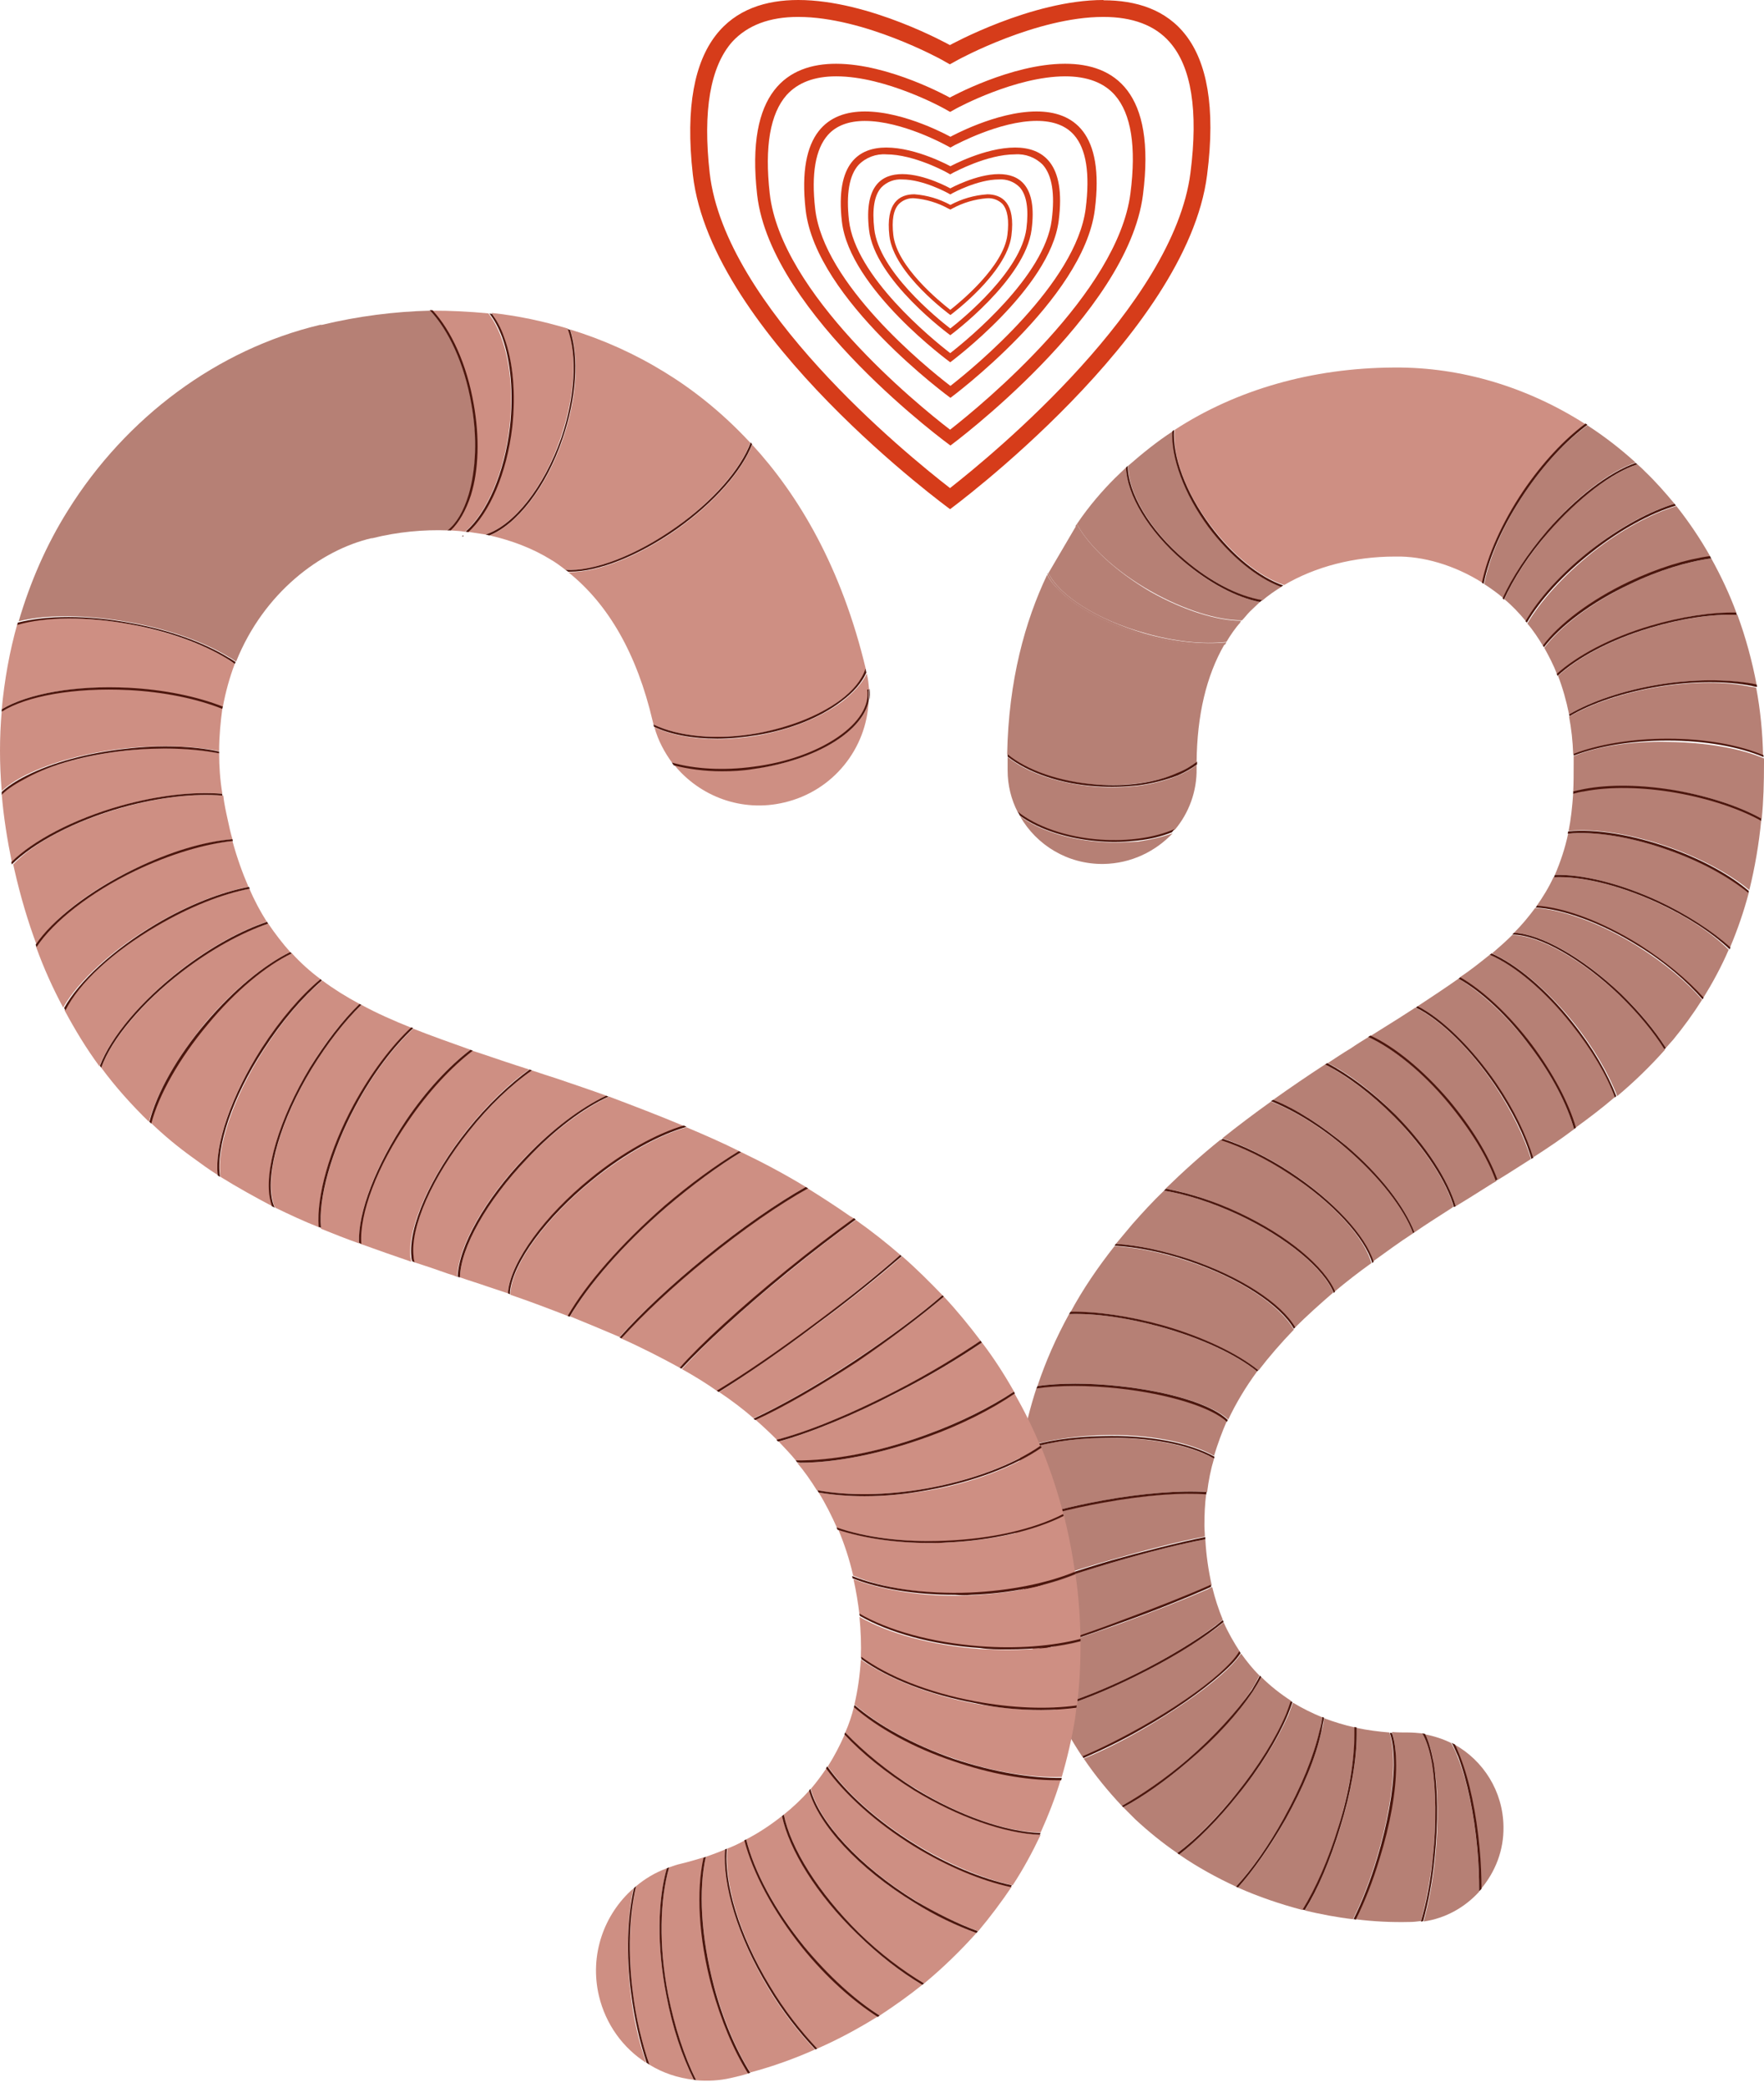 <svg width="208" height="246" viewBox="0 0 208 246" fill="none" xmlns="http://www.w3.org/2000/svg">
<path d="M140.123 148.685C137.094 147.657 134.065 147.062 131.415 146.9C129.414 149.442 127.683 151.984 126.223 154.688C129.306 154.58 133.092 155.121 136.986 156.257C141.853 157.609 145.964 159.61 148.398 161.557C149.642 159.935 151.048 158.312 152.562 156.744C150.994 153.931 146.234 150.686 140.123 148.685Z" fill="#B68075"/>
<path d="M145.964 211.587C143.638 214.507 141.204 216.941 139.041 218.618C141.15 220.078 143.422 221.322 145.748 222.404C147.587 220.348 149.588 217.59 151.373 214.345C153.428 210.721 154.888 207.043 155.591 204.069C155.753 203.474 155.808 202.933 155.916 202.446C154.726 201.959 153.536 201.364 152.454 200.715C152.292 201.148 152.13 201.635 151.913 202.176C150.669 204.988 148.614 208.341 145.964 211.587Z" fill="#B68075"/>
<path d="M151.589 214.453C149.804 217.698 147.803 220.457 145.964 222.512C148.398 223.594 150.94 224.459 153.59 225.162C155.104 222.728 156.619 219.321 157.809 215.427C158.999 211.424 159.702 207.584 159.756 204.501C159.756 204.177 159.756 203.906 159.756 203.636C158.512 203.366 157.322 202.987 156.132 202.554C156.078 203.041 155.97 203.582 155.807 204.177C155.158 207.097 153.644 210.775 151.589 214.453Z" fill="#B68075"/>
<path d="M126.06 154.905C124.546 157.663 123.302 160.476 122.328 163.396C124.979 163.018 128.332 163.018 131.902 163.396C138.013 164.045 142.989 165.614 144.828 167.344C145.747 165.397 146.883 163.504 148.235 161.665C145.856 159.772 141.745 157.771 136.877 156.419C132.983 155.337 129.143 154.797 126.06 154.905Z" fill="#B68075"/>
<path d="M192.099 68.638C195.452 67.016 198.805 65.988 201.672 65.609C200.482 63.5 199.13 61.499 197.67 59.66C194.749 60.525 191.125 62.472 187.772 65.123C184.31 67.881 181.606 70.91 180.092 73.506C180.795 74.317 181.39 75.237 181.985 76.21C183.878 73.614 187.502 70.802 192.099 68.638Z" fill="#B68075"/>
<path d="M158.025 215.481C156.835 219.375 155.321 222.782 153.86 225.216C155.699 225.649 157.646 226.027 159.539 226.244C160.567 224.189 161.541 221.701 162.352 218.996C163.542 214.994 164.245 211.154 164.299 208.071C164.299 206.448 164.137 205.096 163.812 204.231C162.514 204.123 161.216 203.96 159.972 203.69C159.972 203.96 159.972 204.231 159.972 204.501C159.972 207.584 159.269 211.478 158.025 215.481Z" fill="#B68075"/>
<path d="M156.24 125.482C154.239 126.78 152.184 128.186 150.128 129.647C152.779 130.728 155.862 132.621 158.782 135.109C162.784 138.517 165.651 142.303 166.787 145.278C168.193 144.304 169.653 143.385 171.168 142.411C171.222 142.357 171.33 142.303 171.384 142.249C170.519 139.22 167.977 135.326 164.353 131.594C161.757 128.998 158.836 126.834 156.24 125.482Z" fill="#B68075"/>
<path d="M187.556 64.852C190.963 62.148 194.479 60.255 197.453 59.389C196.372 58.091 195.236 56.793 193.992 55.603C193.667 55.279 193.397 55.008 193.073 54.738C190.044 55.766 186.041 58.74 182.634 62.689C180.308 65.393 178.469 68.205 177.388 70.639C178.307 71.397 179.118 72.262 179.93 73.235C181.39 70.585 184.094 67.556 187.556 64.852Z" fill="#B68075"/>
<path d="M131.848 163.613C128.278 163.234 124.871 163.234 122.22 163.613C121.463 165.938 120.868 168.318 120.436 170.698C123.14 169.832 126.439 169.292 129.955 169.183C135.417 169.021 140.285 169.995 143.152 171.617C143.584 170.211 144.071 168.859 144.666 167.507C142.989 165.884 137.851 164.262 131.848 163.613Z" fill="#B68075"/>
<path d="M164.569 208.071C164.515 211.154 163.812 215.048 162.622 219.05C161.811 221.755 160.837 224.189 159.81 226.244C161.919 226.514 164.083 226.622 166.246 226.568C166.679 226.568 167.111 226.514 167.544 226.46C168.139 224.243 168.626 221.701 168.95 218.942C169.383 214.778 169.329 210.883 168.842 207.855C168.572 206.34 168.193 205.15 167.706 204.339C167.165 204.285 166.571 204.231 166.03 204.231C165.381 204.231 164.786 204.231 164.137 204.177C164.461 205.15 164.623 206.448 164.569 208.071Z" fill="#B68075"/>
<path d="M151.913 138.3C149.209 136.516 146.397 135.163 143.909 134.352C141.691 136.137 139.528 138.084 137.418 140.139C140.069 140.572 143.043 141.546 146.018 142.952C151.805 145.656 156.132 149.334 157.376 152.255C158.728 151.119 160.189 149.983 161.703 148.901C160.892 145.872 157.16 141.762 151.913 138.3Z" fill="#B68075"/>
<path d="M149.858 129.863C147.965 131.215 146.018 132.676 144.125 134.19C146.613 135.001 149.371 136.353 152.022 138.084C157.268 141.492 160.946 145.656 161.919 148.685C163.434 147.603 164.948 146.467 166.625 145.386C165.543 142.465 162.622 138.679 158.62 135.272C155.699 132.838 152.562 130.891 149.858 129.863Z" fill="#B68075"/>
<path d="M132.064 191.413C128.278 192.765 124.654 193.955 121.896 194.82C122.383 196.389 122.923 197.957 123.572 199.471C123.843 200.066 124.059 200.661 124.33 201.202C126.926 200.445 130.171 199.201 133.849 197.362C137.581 195.523 140.934 193.468 143.314 191.629C143.638 191.413 143.909 191.142 144.179 190.926C143.692 189.736 143.26 188.438 142.935 187.086C142.773 187.14 142.556 187.248 142.394 187.356C139.636 188.546 135.958 190.006 132.064 191.413Z" fill="#B68075"/>
<path d="M133.957 197.578C130.712 199.201 127.25 200.607 124.438 201.418C125.357 203.42 126.439 205.313 127.629 207.097C129.684 206.232 132.118 205.042 134.66 203.582C138.284 201.527 141.529 199.255 143.8 197.308C144.936 196.334 145.748 195.469 146.234 194.766C145.531 193.684 144.828 192.494 144.287 191.25C144.017 191.467 143.746 191.683 143.476 191.899C141.042 193.684 137.689 195.739 133.957 197.578Z" fill="#B68075"/>
<path d="M169.221 219.05C168.95 221.809 168.464 224.297 167.869 226.514C170.465 226.136 172.736 224.838 174.413 222.999C174.413 221.43 174.359 219.754 174.197 217.969C173.818 213.804 173.007 209.964 171.871 207.097C171.655 206.503 171.384 205.962 171.114 205.475C170.14 204.988 169.113 204.664 168.031 204.447C168.464 205.259 168.842 206.448 169.059 207.909C169.599 210.883 169.653 214.886 169.221 219.05Z" fill="#B68075"/>
<path d="M140.177 207.584C137.473 209.91 134.822 211.749 132.443 213.047C132.929 213.534 133.362 213.966 133.849 214.453C135.417 215.913 137.094 217.266 138.825 218.455C140.988 216.779 143.422 214.345 145.802 211.424C148.398 208.179 150.507 204.826 151.697 202.013C151.913 201.473 152.076 200.986 152.238 200.499C150.994 199.688 149.804 198.768 148.722 197.687C148.452 198.227 148.127 198.768 147.749 199.363C146.018 201.959 143.314 204.88 140.177 207.584Z" fill="#B68075"/>
<path d="M143.963 197.47C141.691 199.471 138.446 201.689 134.822 203.798C132.497 205.15 130.009 206.394 127.791 207.314C129.143 209.315 130.658 211.154 132.28 212.885C134.66 211.641 137.31 209.748 140.015 207.422C143.152 204.718 145.856 201.797 147.533 199.255C147.911 198.66 148.236 198.065 148.506 197.524C147.749 196.767 147.046 195.902 146.343 194.928C145.748 195.794 144.828 196.713 143.963 197.47Z" fill="#B68075"/>
<path d="M174.413 217.915C174.575 219.591 174.629 221.16 174.629 222.674C176.306 220.673 177.334 218.131 177.28 215.318C177.226 211.154 174.9 207.53 171.492 205.637C171.709 206.07 171.871 206.503 172.087 206.989C173.223 209.856 174.034 213.75 174.413 217.915Z" fill="#B68075"/>
<path d="M130.171 177.08C126.169 177.783 122.491 178.757 119.732 179.838C119.732 179.946 119.732 180.055 119.732 180.109C119.732 182.651 119.949 185.085 120.273 187.464C120.327 187.41 120.436 187.41 120.49 187.356C123.248 186.274 126.98 185.031 130.982 183.895C134.39 182.921 138.825 181.731 142.07 181.136C142.07 180.704 142.016 180.271 142.016 179.838C142.016 178.54 142.07 177.296 142.232 176.052C139.474 175.944 135.255 176.16 130.171 177.08Z" fill="#B68075"/>
<path d="M204.755 72.262C203.944 70.044 202.916 67.881 201.78 65.826C198.968 66.204 195.56 67.232 192.207 68.854C187.61 71.072 183.932 73.884 182.093 76.372C182.634 77.346 183.175 78.374 183.607 79.509C185.933 77.346 189.881 75.237 194.641 73.83C198.211 72.695 201.78 72.154 204.755 72.262Z" fill="#B68075"/>
<path d="M120.327 187.789C120.652 190.115 121.193 192.386 121.842 194.604C124.438 193.846 127.953 192.711 132.01 191.196C136.553 189.52 140.339 188.005 142.881 186.869C142.503 185.193 142.232 183.408 142.124 181.461C139.474 181.948 135.688 182.867 131.09 184.219C126.493 185.517 122.815 186.815 120.327 187.789Z" fill="#B68075"/>
<path d="M120.436 171.022C119.949 173.835 119.732 176.701 119.732 179.622C122.491 178.54 126.169 177.567 130.171 176.864C134.606 176.052 139.203 175.674 142.34 175.89C142.502 174.538 142.773 173.186 143.152 171.942C140.339 170.373 135.525 169.4 130.009 169.508C126.439 169.562 123.14 170.103 120.436 171.022Z" fill="#B68075"/>
<path d="M145.964 143.168C142.935 141.762 139.906 140.788 137.256 140.356C135.958 141.6 134.714 142.952 133.524 144.304C132.875 145.061 132.226 145.872 131.577 146.63C134.227 146.792 137.202 147.441 140.177 148.414C146.288 150.47 151.048 153.661 152.671 156.527C154.077 155.121 155.591 153.769 157.214 152.363C156.078 149.55 151.751 145.872 145.964 143.168Z" fill="#B68075"/>
<path d="M185.555 89.137C185.555 89.461 185.555 89.786 185.555 90.11C185.555 91.246 185.555 92.328 185.5 93.355C185.879 93.247 186.258 93.139 186.69 93.085C189.719 92.49 193.667 92.544 197.724 93.247C201.672 93.896 205.188 95.14 207.73 96.546C207.946 94.437 208 92.219 208 89.948C208 89.786 208 89.569 208 89.407C205.242 88.217 201.185 87.514 196.696 87.46C192.261 87.352 188.313 88.001 185.555 89.137Z" fill="#B68075"/>
<path d="M161.378 122.237C160.675 122.67 159.972 123.102 159.269 123.589C158.35 124.13 157.484 124.725 156.565 125.32C159.107 126.618 161.973 128.781 164.623 131.486C168.247 135.163 170.735 139.112 171.655 142.195C172.736 141.546 173.764 140.897 174.792 140.248C175.332 139.923 175.873 139.544 176.468 139.22C175.495 136.462 173.548 133.162 170.843 130.025C167.706 126.348 164.245 123.535 161.378 122.237Z" fill="#B68075"/>
<path d="M134.119 92.652C132.605 92.814 130.982 92.868 129.359 92.76C124.924 92.436 121.084 91.084 118.813 89.245C118.813 89.731 118.813 90.272 118.813 90.813C118.813 92.598 119.245 94.275 120.003 95.735C122.166 97.466 125.736 98.764 129.792 99.034C133.037 99.251 136.12 98.818 138.554 97.79C140.177 95.843 141.15 93.301 141.096 90.543C141.096 90.435 141.096 90.272 141.096 90.164C140.501 90.651 139.744 91.084 138.824 91.462C137.472 92.003 135.85 92.436 134.119 92.652Z" fill="#B68075"/>
<path d="M193.072 111.528C188.746 108.824 184.202 107.201 181.011 107.039C180.254 108.067 179.443 109.04 178.523 109.96C181.769 110.122 186.69 112.88 191.179 117.207C193.343 119.262 195.128 121.48 196.426 123.535C196.696 123.211 197.021 122.886 197.291 122.562C198.535 121.047 199.671 119.479 200.699 117.856C198.914 115.747 196.264 113.529 193.072 111.528Z" fill="#B68075"/>
<path d="M195.615 80.97C191.342 81.673 187.61 82.971 185.014 84.485C185.284 85.891 185.447 87.352 185.501 88.92C188.313 87.838 192.261 87.135 196.588 87.135C201.023 87.135 205.026 87.893 207.892 89.082C207.838 86.378 207.568 83.674 207.081 81.078C206.919 81.024 206.702 80.97 206.486 80.97C203.511 80.321 199.671 80.321 195.615 80.97Z" fill="#B68075"/>
<path d="M195.344 106.39C190.909 104.335 186.366 103.253 183.175 103.415C182.634 104.605 181.931 105.741 181.174 106.823C184.419 106.985 188.8 108.661 193.181 111.366C196.318 113.313 198.968 115.584 200.807 117.694C201.942 115.855 202.97 113.962 203.835 111.961C201.834 109.96 198.86 108.012 195.344 106.39Z" fill="#B68075"/>
<path d="M129.792 99.251C125.898 98.98 122.491 97.844 120.273 96.222C122.22 99.629 125.898 101.901 130.117 101.847C133.362 101.793 136.228 100.386 138.284 98.223C137.094 98.656 135.688 98.98 134.281 99.197C132.767 99.305 131.307 99.359 129.792 99.251Z" fill="#B68075"/>
<path d="M196.967 100.278C192.477 98.656 188.042 97.953 184.905 98.277C184.527 100.062 183.986 101.63 183.337 103.145C186.528 103.037 190.963 104.118 195.452 106.174C198.914 107.796 201.888 109.743 203.998 111.69C204.863 109.635 205.62 107.472 206.215 105.2C203.944 103.415 200.698 101.63 196.967 100.278Z" fill="#B68075"/>
<path d="M139.69 65.988C142.665 68.53 146.018 70.261 148.831 70.802C149.534 70.207 150.291 69.666 151.102 69.179C148.236 68.151 145.099 65.609 142.557 62.148C139.582 58.2 138.067 53.927 138.284 50.844C136.445 52.034 134.714 53.44 133.037 54.9C132.983 57.983 135.471 62.364 139.69 65.988Z" fill="#B68075"/>
<path d="M186.907 49.978C180.146 45.652 172.304 43.272 164.515 43.326H164.461H164.407H164.353H164.299C154.726 43.38 145.802 45.922 138.5 50.682C138.23 53.71 139.744 57.983 142.773 61.986C145.369 65.447 148.56 68.043 151.427 68.963C155.104 66.799 159.648 65.609 164.515 65.609H164.569H164.623C167.76 65.555 171.438 66.583 174.792 68.692C175.387 65.501 177.063 61.661 179.659 57.875C181.823 54.576 184.473 51.817 186.907 49.978Z" fill="#CE8F83"/>
<path d="M186.745 93.247C186.312 93.355 185.879 93.409 185.501 93.517C185.392 95.14 185.23 96.6 184.96 97.953C188.097 97.628 192.532 98.331 197.075 99.954C200.807 101.306 204.052 103.091 206.269 104.93C206.919 102.279 207.405 99.521 207.676 96.654C205.134 95.248 201.618 94.058 197.67 93.355C193.613 92.706 189.773 92.652 186.745 93.247Z" fill="#B68075"/>
<path d="M178.307 110.23C177.55 110.987 176.739 111.69 175.927 112.393C178.848 113.691 182.472 116.72 185.554 120.56C187.934 123.535 189.665 126.564 190.693 129.214C192.694 127.537 194.587 125.698 196.318 123.751C195.019 121.696 193.235 119.533 191.071 117.423C186.528 113.097 181.444 110.23 178.307 110.23Z" fill="#B68075"/>
<path d="M139.528 66.15C135.363 62.581 132.875 58.308 132.767 55.117C132.334 55.549 131.902 55.928 131.469 56.361C130.009 57.821 128.44 59.606 126.98 61.769C128.332 64.311 131.523 67.34 135.742 69.72C139.582 71.883 143.53 73.127 146.451 73.127C146.775 72.803 147.046 72.424 147.37 72.1C147.749 71.721 148.182 71.342 148.56 70.964C145.748 70.423 142.448 68.692 139.528 66.15Z" fill="#B68075"/>
<path d="M166.895 118.776C165.651 119.587 164.299 120.452 162.893 121.318C162.46 121.588 162.027 121.858 161.595 122.129C164.461 123.481 167.923 126.293 170.952 129.863C173.602 133.054 175.549 136.299 176.576 139.112C177.929 138.3 179.227 137.435 180.525 136.624C179.713 133.974 178.253 130.945 176.198 127.862C173.277 123.535 169.762 120.182 166.895 118.776Z" fill="#B68075"/>
<path d="M123.626 67.556C124.925 70.207 129.36 73.073 135.039 74.642C138.446 75.615 141.853 75.994 144.612 75.669C145.098 74.858 145.639 74.047 146.288 73.344C143.314 73.29 139.474 72.046 135.688 69.882C131.523 67.502 128.332 64.528 126.926 61.931" fill="#B68075"/>
<path d="M179.821 58.037C177.279 61.823 175.603 65.718 175.008 68.855C175.765 69.341 176.522 69.882 177.225 70.477C178.361 67.989 180.146 65.177 182.472 62.526C185.825 58.578 189.773 55.603 192.856 54.522C191.071 52.899 189.178 51.439 187.177 50.141C184.689 51.926 182.039 54.738 179.821 58.037Z" fill="#B68075"/>
<path d="M171.979 115.368C170.519 116.396 168.896 117.477 167.166 118.613C170.032 120.074 173.548 123.481 176.414 127.7C178.469 130.728 179.93 133.811 180.741 136.462C182.418 135.38 184.04 134.298 185.609 133.108C184.797 130.242 183.013 126.726 180.417 123.319C177.766 119.803 174.629 116.937 171.979 115.368Z" fill="#B68075"/>
<path d="M123.464 67.773C120.868 73.235 118.921 80.212 118.759 88.92C120.976 90.813 124.87 92.219 129.305 92.49C132.821 92.706 136.174 92.273 138.716 91.192C139.636 90.813 140.447 90.326 141.096 89.84C141.15 84.323 142.232 79.672 144.395 75.94C141.637 76.21 138.284 75.832 134.93 74.858C129.305 73.289 124.925 70.423 123.464 67.773Z" fill="#B68075"/>
<path d="M175.657 112.556C174.575 113.421 173.439 114.34 172.141 115.206C174.846 116.774 177.929 119.641 180.579 123.156C183.175 126.564 184.96 130.079 185.771 132.946C187.339 131.81 188.908 130.62 190.422 129.322C189.449 126.672 187.664 123.643 185.284 120.669C182.201 116.828 178.578 113.8 175.657 112.556Z" fill="#B68075"/>
<path d="M194.695 73.993C189.935 75.399 185.987 77.562 183.716 79.672C184.256 81.078 184.689 82.592 185.014 84.215C187.61 82.7 191.342 81.402 195.614 80.699C199.671 80.05 203.565 80.05 206.648 80.645C206.81 80.699 206.972 80.699 207.135 80.753C206.594 77.887 205.837 75.128 204.863 72.478C201.888 72.37 198.319 72.911 194.695 73.993Z" fill="#B68075"/>
<path d="M152.076 138.138C149.426 136.407 146.667 135.055 144.179 134.244C144.125 134.298 144.017 134.352 143.963 134.406C146.451 135.218 149.263 136.57 151.968 138.355C157.214 141.762 160.946 145.927 161.811 148.901C161.865 148.847 161.919 148.793 161.973 148.739C161 145.656 157.268 141.546 152.076 138.138Z" fill="#4C160D"/>
<path d="M146.072 142.952C143.097 141.546 140.123 140.626 137.472 140.139C137.418 140.193 137.31 140.302 137.256 140.356C139.906 140.788 142.935 141.762 145.964 143.168C151.751 145.872 156.132 149.55 157.268 152.417C157.322 152.363 157.376 152.309 157.43 152.255C156.186 149.334 151.859 145.656 146.072 142.952Z" fill="#4C160D"/>
<path d="M131.902 163.396C128.386 163.018 124.979 163.018 122.328 163.396C122.274 163.504 122.274 163.558 122.22 163.667C124.87 163.288 128.278 163.288 131.847 163.667C137.851 164.316 142.935 165.938 144.666 167.615C144.72 167.561 144.72 167.453 144.774 167.399C142.989 165.614 138.013 164.045 131.902 163.396Z" fill="#4C160D"/>
<path d="M150.129 129.647C150.02 129.701 149.966 129.755 149.858 129.809C152.562 130.891 155.699 132.784 158.62 135.272C162.622 138.679 165.543 142.465 166.625 145.386C166.679 145.332 166.733 145.277 166.787 145.277C165.651 142.303 162.785 138.517 158.782 135.109C155.862 132.676 152.833 130.728 150.129 129.647Z" fill="#4C160D"/>
<path d="M156.511 125.32C156.402 125.374 156.348 125.428 156.24 125.482C158.836 126.78 161.703 128.944 164.407 131.648C168.031 135.326 170.573 139.274 171.438 142.303C171.492 142.249 171.546 142.249 171.655 142.195C170.735 139.112 168.247 135.163 164.624 131.486C161.919 128.781 159.053 126.672 156.511 125.32Z" fill="#4C160D"/>
<path d="M161.595 122.075C161.486 122.129 161.432 122.183 161.324 122.237C164.191 123.535 167.706 126.347 170.735 129.971C173.385 133.162 175.386 136.407 176.36 139.166C176.414 139.112 176.468 139.112 176.576 139.058C175.549 136.245 173.602 133 170.951 129.809C167.923 126.239 164.515 123.427 161.595 122.075Z" fill="#4C160D"/>
<path d="M167.166 118.613C167.111 118.667 167.003 118.721 166.949 118.776C169.816 120.182 173.331 123.589 176.252 127.862C178.307 130.891 179.822 133.974 180.579 136.624C180.633 136.57 180.687 136.516 180.795 136.516C179.984 133.865 178.524 130.783 176.468 127.754C173.548 123.481 170.032 120.074 167.166 118.613Z" fill="#4C160D"/>
<path d="M172.196 115.206C172.142 115.26 172.033 115.314 171.979 115.368C174.684 116.883 177.766 119.749 180.417 123.319C183.013 126.726 184.798 130.242 185.609 133.108C185.663 133.054 185.717 133 185.825 132.946C185.014 130.079 183.175 126.564 180.633 123.156C177.983 119.641 174.9 116.774 172.196 115.206Z" fill="#4C160D"/>
<path d="M175.873 112.393C175.819 112.448 175.711 112.502 175.657 112.556C178.578 113.8 182.201 116.828 185.284 120.723C187.664 123.697 189.449 126.726 190.422 129.376C190.476 129.322 190.531 129.268 190.585 129.214C189.557 126.564 187.826 123.535 185.446 120.56C182.418 116.72 178.848 113.691 175.873 112.393Z" fill="#4C160D"/>
<path d="M178.523 109.96C178.469 110.014 178.361 110.122 178.307 110.176C181.444 110.176 186.528 113.042 191.017 117.369C193.181 119.479 194.966 121.642 196.264 123.697C196.318 123.643 196.372 123.589 196.426 123.535C195.128 121.48 193.343 119.316 191.18 117.207C186.69 112.934 181.769 110.122 178.523 109.96Z" fill="#4C160D"/>
<path d="M193.235 111.312C188.854 108.607 184.473 106.985 181.228 106.768C181.174 106.877 181.12 106.931 181.065 106.985C184.256 107.147 188.8 108.77 193.127 111.474C196.318 113.421 198.914 115.693 200.753 117.802C200.807 117.748 200.861 117.694 200.861 117.586C199.022 115.53 196.372 113.313 193.235 111.312Z" fill="#4C160D"/>
<path d="M195.452 106.174C190.963 104.118 186.528 103.037 183.337 103.145C183.283 103.253 183.283 103.307 183.229 103.415C186.42 103.253 190.909 104.335 195.398 106.39C198.914 108.012 201.889 109.96 203.944 111.907C203.998 111.853 203.998 111.744 204.052 111.69C201.889 109.743 198.914 107.796 195.452 106.174Z" fill="#4C160D"/>
<path d="M197.021 100.008C192.478 98.385 188.097 97.682 184.906 98.007C184.906 98.115 184.852 98.169 184.852 98.277C187.989 97.953 192.424 98.656 196.913 100.278C200.699 101.63 203.89 103.415 206.161 105.254C206.161 105.2 206.215 105.092 206.215 105.038C203.998 103.145 200.753 101.36 197.021 100.008Z" fill="#4C160D"/>
<path d="M186.69 93.031C186.258 93.139 185.879 93.193 185.5 93.301C185.5 93.409 185.5 93.463 185.5 93.572C185.879 93.463 186.312 93.355 186.744 93.301C189.773 92.706 193.667 92.76 197.67 93.463C201.618 94.166 205.134 95.356 207.676 96.763C207.676 96.654 207.676 96.6 207.676 96.492C205.134 95.086 201.618 93.896 197.67 93.193C193.613 92.49 189.719 92.436 186.69 93.031Z" fill="#4C160D"/>
<path d="M185.555 88.866C185.555 88.92 185.555 89.028 185.555 89.082C188.313 88.001 192.261 87.298 196.642 87.298C201.131 87.298 205.134 88.055 207.946 89.245C207.946 89.191 207.946 89.082 207.946 89.028C205.134 87.838 201.131 87.081 196.642 87.081C192.315 87.081 188.367 87.784 185.555 88.866Z" fill="#4C160D"/>
<path d="M195.615 80.699C191.342 81.402 187.61 82.7 185.014 84.215C185.014 84.269 185.068 84.377 185.068 84.431C187.61 82.917 191.396 81.619 195.669 80.916C199.671 80.266 203.565 80.266 206.594 80.862C206.81 80.916 206.973 80.97 207.189 80.97C207.189 80.862 207.135 80.807 207.135 80.699C206.973 80.645 206.81 80.645 206.648 80.591C203.565 80.05 199.617 80.05 195.615 80.699Z" fill="#4C160D"/>
<path d="M194.587 73.776C189.827 75.182 185.879 77.346 183.553 79.455C183.608 79.509 183.608 79.618 183.662 79.672C185.933 77.562 189.881 75.399 194.641 73.993C198.265 72.911 201.834 72.37 204.809 72.478C204.755 72.37 204.755 72.316 204.701 72.208C201.78 72.154 198.211 72.695 194.587 73.776Z" fill="#4C160D"/>
<path d="M192.207 68.854C195.561 67.232 198.968 66.204 201.78 65.826C201.726 65.717 201.672 65.663 201.618 65.555C198.806 65.934 195.452 66.961 192.045 68.584C187.502 70.747 183.824 73.56 181.931 76.102C181.985 76.156 182.039 76.264 182.039 76.318C183.932 73.83 187.61 71.018 192.207 68.854Z" fill="#4C160D"/>
<path d="M187.718 65.068C191.071 62.418 194.695 60.471 197.616 59.606C197.562 59.552 197.508 59.444 197.454 59.389C194.533 60.255 190.963 62.202 187.556 64.852C184.094 67.556 181.39 70.585 179.876 73.235C179.93 73.289 179.984 73.344 180.038 73.398C181.552 70.802 184.257 67.773 187.718 65.068Z" fill="#4C160D"/>
<path d="M182.634 62.689C186.096 58.74 190.044 55.712 193.073 54.738C193.018 54.684 192.91 54.63 192.856 54.576C189.773 55.657 185.825 58.632 182.418 62.581C180.092 65.285 178.307 68.043 177.171 70.531C177.225 70.585 177.28 70.639 177.334 70.693C178.469 68.205 180.254 65.393 182.634 62.689Z" fill="#4C160D"/>
<path d="M139.69 65.988C135.471 62.418 132.983 58.037 132.983 54.9C132.929 54.954 132.821 55.063 132.767 55.117C132.875 58.308 135.363 62.581 139.528 66.15C142.502 68.692 145.747 70.423 148.56 70.964C148.668 70.91 148.722 70.802 148.83 70.747C145.964 70.261 142.665 68.53 139.69 65.988Z" fill="#4C160D"/>
<path d="M142.719 61.986C139.744 57.983 138.23 53.71 138.446 50.682C138.392 50.736 138.284 50.79 138.23 50.844C138.068 53.927 139.582 58.2 142.503 62.148C145.099 65.609 148.236 68.151 151.048 69.179C151.156 69.125 151.21 69.071 151.319 69.017C148.506 68.043 145.315 65.501 142.719 61.986Z" fill="#4C160D"/>
<path d="M126.817 61.986C126.871 61.931 126.926 61.823 126.98 61.769Z" fill="#4C160D"/>
<path d="M126.98 61.769C126.926 61.823 126.871 61.931 126.817 61.986C128.224 64.582 131.415 67.556 135.579 69.936C139.365 72.1 143.259 73.29 146.18 73.398C146.234 73.344 146.288 73.235 146.396 73.181C143.476 73.181 139.528 71.937 135.687 69.774C131.523 67.34 128.332 64.311 126.98 61.769Z" fill="#B68075"/>
<path d="M123.464 67.773C123.518 67.665 123.573 67.61 123.573 67.502Z" fill="#4C160D"/>
<path d="M123.626 67.556C123.572 67.665 123.518 67.719 123.518 67.827C124.925 70.477 129.36 73.344 134.984 74.912C138.392 75.886 141.691 76.264 144.449 75.994C144.504 75.886 144.558 75.832 144.612 75.723C141.853 75.994 138.5 75.669 135.039 74.696C129.305 73.019 124.87 70.153 123.626 67.556Z" fill="#B68075"/>
<path d="M129.359 92.49C124.87 92.165 121.03 90.759 118.813 88.92C118.813 89.028 118.813 89.137 118.813 89.191C121.138 91.03 124.979 92.436 129.359 92.706C130.982 92.814 132.605 92.76 134.119 92.598C135.85 92.382 137.472 91.949 138.879 91.408C139.744 91.03 140.501 90.597 141.15 90.11C141.15 90.002 141.15 89.894 141.15 89.786C140.501 90.272 139.744 90.759 138.77 91.138C136.228 92.273 132.875 92.76 129.359 92.49Z" fill="#4C160D"/>
<path d="M129.792 98.98C125.736 98.71 122.166 97.412 120.003 95.681C120.111 95.843 120.165 96.005 120.273 96.168C122.491 97.79 125.952 98.926 129.792 99.197C131.307 99.305 132.821 99.251 134.173 99.088C135.634 98.926 136.986 98.602 138.176 98.115C138.284 98.007 138.392 97.844 138.5 97.736C136.12 98.764 133.038 99.197 129.792 98.98Z" fill="#4C160D"/>
<path d="M179.822 58.037C182.093 54.684 184.689 51.926 187.177 50.087C187.123 50.033 187.015 49.978 186.961 49.924C184.473 51.763 181.877 54.522 179.605 57.875C177.063 61.661 175.387 65.501 174.738 68.692C174.792 68.746 174.9 68.8 174.954 68.8C175.549 65.718 177.225 61.877 179.822 58.037Z" fill="#4C160D"/>
<path d="M140.177 148.414C137.202 147.441 134.227 146.792 131.577 146.63C131.523 146.684 131.469 146.792 131.415 146.846C134.065 147.008 137.094 147.603 140.123 148.631C146.234 150.686 150.994 153.877 152.562 156.635C152.616 156.581 152.67 156.527 152.725 156.473C151.102 153.661 146.288 150.47 140.177 148.414Z" fill="#4C160D"/>
<path d="M136.986 156.203C133.091 155.121 129.305 154.58 126.223 154.634C126.168 154.742 126.114 154.797 126.06 154.905C129.143 154.797 132.929 155.337 136.877 156.419C141.745 157.771 145.802 159.718 148.235 161.665C148.29 161.611 148.344 161.557 148.344 161.503C145.91 159.556 141.799 157.555 136.986 156.203Z" fill="#4C160D"/>
<path d="M120.49 170.752C120.49 170.86 120.436 170.914 120.436 171.022C123.14 170.103 126.439 169.562 130.009 169.508C135.471 169.346 140.339 170.319 143.152 171.942C143.152 171.888 143.206 171.779 143.206 171.725C140.339 170.103 135.471 169.129 130.009 169.292C126.493 169.346 123.194 169.832 120.49 170.752Z" fill="#4C160D"/>
<path d="M130.117 176.864C126.169 177.567 122.491 178.54 119.678 179.622C119.678 179.73 119.678 179.784 119.678 179.892C122.437 178.811 126.169 177.837 130.117 177.134C135.201 176.214 139.42 175.944 142.232 176.16C142.232 176.052 142.232 175.998 142.286 175.89C139.149 175.674 134.552 176.052 130.117 176.864Z" fill="#4C160D"/>
<path d="M121.788 194.55C121.788 194.604 121.842 194.712 121.842 194.766C124.654 193.955 128.224 192.765 132.01 191.359C135.958 189.952 139.582 188.492 142.286 187.302C142.502 187.194 142.665 187.14 142.827 187.032C142.827 186.978 142.773 186.869 142.773 186.815C140.231 187.951 136.445 189.466 131.902 191.142C127.899 192.657 124.384 193.792 121.788 194.55Z" fill="#4C160D"/>
<path d="M120.49 187.41C120.435 187.464 120.327 187.464 120.273 187.518C120.273 187.627 120.273 187.681 120.327 187.789C122.815 186.815 126.493 185.571 131.09 184.219C135.688 182.867 139.474 181.948 142.124 181.461C142.124 181.353 142.124 181.299 142.124 181.19C138.879 181.839 134.498 182.975 131.036 183.949C126.98 185.139 123.248 186.383 120.49 187.41Z" fill="#4C160D"/>
<path d="M133.849 197.362C130.171 199.201 126.872 200.445 124.33 201.202C124.384 201.256 124.384 201.364 124.438 201.418C127.25 200.607 130.712 199.201 133.957 197.578C137.689 195.739 141.096 193.684 143.476 191.845C143.747 191.629 144.017 191.413 144.287 191.196C144.233 191.142 144.233 191.034 144.179 190.98C143.909 191.196 143.638 191.413 143.314 191.683C140.934 193.468 137.581 195.523 133.849 197.362Z" fill="#4C160D"/>
<path d="M143.8 197.254C141.529 199.255 138.284 201.473 134.66 203.528C132.064 204.988 129.684 206.178 127.629 207.043C127.683 207.098 127.737 207.152 127.737 207.26C129.954 206.286 132.442 205.096 134.768 203.744C138.392 201.689 141.637 199.417 143.908 197.416C144.774 196.659 145.747 195.74 146.288 194.874C146.234 194.82 146.18 194.712 146.126 194.658C145.693 195.415 144.882 196.28 143.8 197.254Z" fill="#4C160D"/>
<path d="M140.014 207.422C137.31 209.748 134.606 211.587 132.28 212.885C132.334 212.939 132.388 212.993 132.442 213.047C134.768 211.803 137.472 209.91 140.177 207.584C143.368 204.88 146.018 201.959 147.749 199.363C148.127 198.768 148.452 198.227 148.722 197.687C148.668 197.632 148.614 197.578 148.56 197.524C148.289 198.065 147.965 198.606 147.586 199.255C145.801 201.797 143.151 204.718 140.014 207.422Z" fill="#4C160D"/>
<path d="M145.802 211.424C143.476 214.345 141.042 216.779 138.825 218.455C138.879 218.51 138.987 218.564 139.041 218.618C141.204 216.941 143.638 214.507 145.964 211.587C148.614 208.341 150.669 204.934 151.859 202.122C152.076 201.581 152.238 201.148 152.4 200.661C152.346 200.607 152.238 200.553 152.184 200.553C152.022 201.04 151.859 201.527 151.643 202.067C150.453 204.88 148.398 208.179 145.802 211.424Z" fill="#4C160D"/>
<path d="M151.372 214.345C149.587 217.59 147.586 220.403 145.747 222.404C145.801 222.458 145.91 222.458 145.964 222.512C147.803 220.457 149.75 217.698 151.589 214.453C153.644 210.775 155.158 207.152 155.807 204.123C155.915 203.528 156.024 202.987 156.132 202.5C156.078 202.446 155.97 202.446 155.915 202.392C155.861 202.879 155.753 203.474 155.591 204.015C154.888 207.043 153.427 210.667 151.372 214.345Z" fill="#4C160D"/>
<path d="M157.809 215.373C156.619 219.267 155.104 222.674 153.59 225.108C153.698 225.108 153.752 225.162 153.86 225.162C155.375 222.728 156.835 219.321 158.025 215.427C159.269 211.424 159.972 207.53 159.972 204.447C159.972 204.177 159.972 203.906 159.972 203.636C159.864 203.636 159.81 203.582 159.702 203.582C159.702 203.852 159.702 204.123 159.702 204.447C159.702 207.53 159.053 211.424 157.809 215.373Z" fill="#4C160D"/>
<path d="M164.353 208.071C164.299 211.154 163.596 214.994 162.406 218.996C161.595 221.701 160.621 224.189 159.594 226.244C159.702 226.244 159.756 226.244 159.864 226.298C160.892 224.243 161.865 221.809 162.676 219.104C163.92 215.102 164.623 211.208 164.623 208.125C164.623 206.502 164.461 205.204 164.137 204.285C164.029 204.285 163.974 204.285 163.866 204.285C164.191 205.096 164.353 206.394 164.353 208.071Z" fill="#4C160D"/>
<path d="M168.95 218.996C168.68 221.755 168.193 224.297 167.544 226.514C167.652 226.514 167.706 226.514 167.814 226.46C168.409 224.297 168.896 221.755 169.167 218.996C169.599 214.832 169.545 210.883 169.058 207.855C168.788 206.394 168.463 205.259 168.031 204.393C167.923 204.393 167.814 204.339 167.706 204.339C168.193 205.15 168.572 206.34 168.842 207.855C169.329 210.938 169.383 214.886 168.95 218.996Z" fill="#4C160D"/>
<path d="M174.197 217.915C174.359 219.645 174.413 221.322 174.413 222.945C174.521 222.836 174.575 222.782 174.684 222.674C174.684 221.16 174.629 219.591 174.467 217.915C174.089 213.75 173.277 209.856 172.142 206.989C171.925 206.502 171.763 206.016 171.547 205.637C171.438 205.583 171.276 205.529 171.168 205.421C171.438 205.908 171.655 206.448 171.925 207.043C173.007 209.91 173.818 213.804 174.197 217.915Z" fill="#4C160D"/>
<path d="M66.404 51.655C64.457 57.442 60.995 61.769 57.75 63.121C60.346 63.716 62.78 64.636 64.889 65.934C65.538 66.312 66.133 66.745 66.674 67.178C69.919 67.394 74.895 65.555 79.709 62.148C84.036 59.065 87.335 55.279 88.471 52.196C85.063 48.518 81.548 45.814 78.357 43.867C74.841 41.703 71.109 40.027 67.215 38.837C68.351 42.136 68.026 46.896 66.404 51.655Z" fill="#CE8F83"/>
<path d="M79.871 62.364C75.274 65.609 70.514 67.448 67.215 67.448C67.161 67.448 67.107 67.448 66.999 67.448C71.758 71.234 75.111 77.13 76.95 84.972C77.004 85.134 77.004 85.242 77.058 85.405C79.979 86.811 84.468 87.298 89.336 86.432C93.176 85.783 96.638 84.377 99.071 82.538C100.586 81.402 101.613 80.158 102.1 78.914C99.234 66.853 94.15 58.362 88.687 52.412C87.497 55.549 84.198 59.281 79.871 62.364Z" fill="#CE8F83"/>
<path d="M60.346 50.303C59.751 55.766 57.696 60.363 55.154 62.689C55.857 62.797 56.56 62.905 57.263 63.013C60.508 61.931 64.132 57.496 66.133 51.547C67.756 46.733 68.08 41.974 66.945 38.729C64.024 37.863 61.049 37.214 57.966 36.89C58.507 37.647 58.94 38.512 59.373 39.594C60.454 42.569 60.833 46.355 60.346 50.303Z" fill="#CE8F83"/>
<path d="M126.98 201.094C127.304 198.606 127.413 196.064 127.413 193.522C124.925 194.171 121.95 194.496 118.813 194.496C117.731 194.496 116.65 194.442 115.514 194.387C109.781 193.955 104.751 192.549 101.343 190.601C101.506 192.278 101.56 193.901 101.506 195.415C104.642 197.687 109.402 199.634 114.919 200.661C119.3 201.419 123.518 201.581 126.98 201.094Z" fill="#CE8F83"/>
<path d="M127.412 193.252C127.358 190.71 127.196 188.168 126.817 185.625C123.464 186.978 119.137 187.843 114.54 188.059C113.945 188.059 113.296 188.113 112.701 188.113C107.996 188.113 103.777 187.356 100.64 186.166C100.964 187.627 101.181 188.979 101.343 190.331C104.696 192.278 109.78 193.738 115.568 194.171C119.894 194.441 124.059 194.117 127.412 193.252Z" fill="#CE8F83"/>
<path d="M55.1 133.162C57.48 130.188 60.022 127.754 62.401 126.077C61.915 125.915 61.374 125.753 60.887 125.59C59.048 124.995 57.372 124.4 55.695 123.86C53.207 125.753 50.449 128.673 48.069 132.189C44.445 137.489 42.336 143.114 42.498 146.63C44.445 147.333 46.446 148.036 48.502 148.739C48.447 148.577 48.447 148.36 48.393 148.198C48.069 144.629 50.773 138.625 55.1 133.162Z" fill="#CE8F83"/>
<path d="M114.486 187.789C119.137 187.627 123.464 186.707 126.763 185.355C126.493 183.516 126.168 181.677 125.736 179.838C125.627 179.46 125.573 179.081 125.465 178.703C121.95 180.487 116.974 181.623 111.565 181.839C110.97 181.839 110.321 181.894 109.726 181.894C105.616 181.894 101.83 181.299 98.855 180.325C99.558 182.002 100.153 183.787 100.586 185.68V185.734C104.047 187.194 109.023 188.005 114.486 187.789Z" fill="#CE8F83"/>
<path d="M99.234 82.754C96.746 84.593 93.23 86 89.39 86.703C87.767 86.973 86.145 87.135 84.631 87.135C81.71 87.135 79.114 86.649 77.167 85.729C77.599 87.298 78.357 88.704 79.276 89.948C81.926 90.705 85.28 90.921 88.903 90.435C92.743 89.948 96.259 88.704 98.801 86.973C101.289 85.242 102.533 83.241 102.317 81.348H102.479C102.425 80.699 102.371 80.05 102.208 79.401C101.668 80.537 100.64 81.673 99.234 82.754Z" fill="#CE8F83"/>
<path d="M71.488 129.16C69.541 128.457 67.594 127.808 65.701 127.159C64.673 126.834 63.7 126.51 62.726 126.185C60.292 127.862 57.75 130.35 55.316 133.325C50.989 138.733 48.339 144.683 48.718 148.144C48.718 148.36 48.772 148.631 48.826 148.793C50.178 149.226 51.476 149.658 52.828 150.145C53.207 150.253 53.531 150.362 53.91 150.524C54.018 146.954 57.155 141.383 61.861 136.462C65.106 133.108 68.513 130.566 71.488 129.16Z" fill="#CE8F83"/>
<path d="M69.649 138.95C73.435 135.867 77.383 133.703 80.628 132.73C77.653 131.486 74.679 130.35 71.812 129.268C68.838 130.674 65.376 133.216 62.131 136.624C57.425 141.546 54.288 147.116 54.234 150.578C55.316 150.957 56.398 151.281 57.48 151.66C58.291 151.93 59.102 152.201 59.913 152.471C59.913 152.363 59.913 152.309 59.913 152.201C60.238 148.685 64.186 143.385 69.649 138.95Z" fill="#CE8F83"/>
<path d="M106.157 147.928C104.534 146.522 102.749 145.115 100.91 143.817C98.531 145.494 95.826 147.603 92.906 149.983C87.497 154.364 82.846 158.637 80.412 161.395C81.872 162.206 83.278 163.072 84.576 163.991C87.713 162.044 91.77 159.286 96.313 155.932C99.991 153.066 103.452 150.253 106.157 147.928Z" fill="#CE8F83"/>
<path d="M15.834 102.442C19.998 100.44 24.109 99.251 27.408 98.926C27.192 98.223 27.029 97.466 26.867 96.709C26.651 95.735 26.434 94.761 26.326 93.788C23.081 93.517 18.862 93.95 14.481 95.194C8.857 96.763 3.989 99.305 1.555 101.901C1.609 102.117 1.663 102.388 1.717 102.604C2.42 105.687 3.286 108.607 4.313 111.366C6.206 108.337 10.587 104.93 15.834 102.442Z" fill="#CE8F83"/>
<path d="M14.319 94.978C18.754 93.734 22.973 93.301 26.218 93.572C25.948 91.949 25.84 90.326 25.84 88.812C22.811 88.163 18.971 88.001 14.806 88.488C10.317 88.974 6.206 90.11 3.178 91.624C1.934 92.274 0.96 92.923 0.203 93.626C0.419 96.276 0.852 98.98 1.393 101.63C3.935 99.034 8.748 96.546 14.319 94.978Z" fill="#CE8F83"/>
<path d="M83.17 148.198C87.497 144.683 91.662 141.816 95.015 139.923C92.527 138.409 89.985 137.057 87.389 135.813C84.577 137.543 81.548 139.707 78.573 142.303C73.489 146.684 69.379 151.443 67.215 155.175C69.216 155.987 71.163 156.798 73.056 157.609C75.598 154.797 79.114 151.497 83.17 148.198Z" fill="#CE8F83"/>
<path d="M111.132 152.687C109.618 151.119 108.05 149.55 106.373 148.09C103.669 150.47 100.261 153.228 96.421 156.041C92.419 159.015 88.2 161.936 84.793 164.099C86.253 165.073 87.605 166.101 88.849 167.182C91.878 165.83 96.097 163.45 100.91 160.259C104.967 157.609 108.536 154.905 111.132 152.687Z" fill="#CE8F83"/>
<path d="M55.479 58.362C54.938 60.201 54.127 61.607 53.099 62.526C53.694 62.581 54.289 62.581 54.83 62.689C57.372 60.471 59.427 55.82 60.076 50.303C60.509 46.409 60.184 42.677 59.102 39.756C58.67 38.621 58.183 37.701 57.588 36.944C55.37 36.728 53.153 36.619 50.881 36.619C53.099 38.999 54.938 43.002 55.749 47.707C56.506 51.547 56.398 55.333 55.479 58.362Z" fill="#CE8F83"/>
<path d="M92.743 149.767C95.394 147.603 98.152 145.494 100.694 143.655C100.532 143.547 100.424 143.439 100.261 143.385C98.639 142.249 96.962 141.167 95.231 140.085C91.824 141.978 87.605 144.899 83.278 148.415C79.276 151.66 75.76 154.959 73.219 157.771C75.652 158.853 77.978 160.043 80.141 161.233C82.683 158.474 87.281 154.202 92.743 149.767Z" fill="#CE8F83"/>
<path d="M109.239 169.129C113.133 167.723 116.649 165.938 119.57 164.045C118.434 162.044 117.19 160.097 115.784 158.258C113.133 160.097 109.618 162.206 105.724 164.208C100.748 166.75 95.448 168.967 91.824 169.941C92.527 170.698 93.23 171.401 93.879 172.212C98.044 172.266 103.506 171.239 109.239 169.129Z" fill="#CE8F83"/>
<path d="M15.509 73.398C19.944 74.209 24.055 75.669 26.975 77.454C27.3 77.616 27.57 77.833 27.84 77.995C31.086 69.882 37.792 64.852 43.796 63.446H43.85H43.904C46.933 62.689 49.962 62.418 52.828 62.526C53.856 61.661 54.721 60.255 55.316 58.308C56.181 55.333 56.29 51.601 55.641 47.707C54.829 42.947 52.936 38.945 50.719 36.619C46.5 36.728 42.227 37.268 37.955 38.296H37.9H37.846H37.792C37.738 38.296 37.738 38.296 37.738 38.296C25.677 41.163 14.86 49.167 7.991 60.201C5.449 64.257 3.556 68.638 2.204 73.235C5.449 72.424 10.263 72.424 15.509 73.398Z" fill="#B68075"/>
<path d="M115.622 158.042C114.27 156.257 112.863 154.526 111.295 152.85C108.753 155.067 105.129 157.771 101.073 160.476C96.908 163.234 92.419 165.83 89.066 167.345C89.931 168.102 90.796 168.913 91.608 169.724C94.853 168.913 99.775 166.966 105.616 163.991C109.456 161.99 112.917 159.935 115.622 158.042Z" fill="#CE8F83"/>
<path d="M15.185 81.132C19.349 81.348 23.243 82.16 26.272 83.35C26.597 81.565 27.084 79.834 27.678 78.265C27.408 78.049 27.084 77.887 26.813 77.671C23.892 75.886 19.89 74.479 15.455 73.614C10.209 72.641 5.341 72.695 2.042 73.56C1.122 76.805 0.527 80.158 0.203 83.62C3.232 81.781 8.857 80.753 15.185 81.132Z" fill="#CE8F83"/>
<path d="M14.806 88.217C18.971 87.784 22.811 87.947 25.839 88.542C25.839 86.811 26.002 85.134 26.218 83.512C23.189 82.322 19.295 81.51 15.185 81.294C8.748 80.97 3.123 81.997 0.203 83.836C-0.068 86.919 -0.068 90.056 0.203 93.247C0.906 92.598 1.879 91.949 3.069 91.354C6.098 89.84 10.263 88.704 14.806 88.217Z" fill="#CE8F83"/>
<path d="M98.909 87.081C96.367 88.812 92.797 90.11 88.903 90.597C87.605 90.759 86.361 90.867 85.171 90.867C83.116 90.867 81.169 90.597 79.492 90.164C82.521 93.896 87.497 95.789 92.473 94.599C98.26 93.247 102.208 88.217 102.425 82.592C102.154 84.161 100.91 85.729 98.909 87.081Z" fill="#CE8F83"/>
<path d="M97.449 208.45C96.854 209.315 96.259 210.126 95.61 210.884C96.638 214.832 101.343 219.97 107.996 224.08C110.43 225.595 112.972 226.785 115.351 227.65C116.758 225.973 118.056 224.243 119.3 222.404C115.838 221.647 111.782 219.97 107.888 217.59C103.29 214.886 99.612 211.533 97.449 208.45Z" fill="#CE8F83"/>
<path d="M36.548 125.861C38.333 122.886 40.389 120.29 42.39 118.343C40.767 117.477 39.307 116.558 38.009 115.584C35.683 117.532 33.303 120.344 31.14 123.697C27.516 129.322 25.461 135.326 26.002 138.733C28.003 139.977 30.058 141.113 32.113 142.195C32.059 142.032 31.951 141.816 31.951 141.6C31.032 138.192 32.925 131.864 36.548 125.861Z" fill="#CE8F83"/>
<path d="M95.394 211.1C94.474 212.127 93.501 213.047 92.419 213.912C93.23 217.861 96.475 223.107 101.289 227.866C103.777 230.3 106.427 232.356 108.969 233.816C111.187 231.977 113.242 229.976 115.135 227.866C112.755 227.001 110.267 225.757 107.833 224.297C101.181 220.24 96.529 215.048 95.394 211.1Z" fill="#CE8F83"/>
<path d="M41.687 130.296C43.742 126.51 46.176 123.319 48.501 121.155C46.338 120.29 44.391 119.425 42.606 118.451C40.605 120.398 38.604 122.994 36.765 125.969C33.195 131.918 31.302 138.138 32.167 141.546C32.222 141.87 32.33 142.141 32.438 142.357C34.115 143.168 35.845 143.979 37.63 144.683C37.306 141.113 38.82 135.596 41.687 130.296Z" fill="#CE8F83"/>
<path d="M78.411 142.141C81.385 139.599 84.36 137.381 87.173 135.704C85.117 134.677 83.008 133.757 80.953 132.892C77.708 133.811 73.705 136.029 69.811 139.166C64.403 143.547 60.508 148.847 60.184 152.309C60.184 152.417 60.184 152.525 60.184 152.633C62.564 153.444 64.835 154.31 67.053 155.175C69.162 151.281 73.327 146.522 78.411 142.141Z" fill="#CE8F83"/>
<path d="M92.203 214.075C90.85 215.156 89.444 216.076 87.984 216.833C88.903 220.565 91.337 225.108 94.853 229.489C97.665 232.95 100.802 235.763 103.723 237.602C105.454 236.466 107.13 235.276 108.753 233.978C106.211 232.464 103.615 230.463 101.127 228.029C96.313 223.323 93.122 218.077 92.203 214.075Z" fill="#CE8F83"/>
<path d="M34.223 112.231C33.303 111.204 32.438 110.068 31.627 108.878C28.598 109.851 24.974 111.853 21.459 114.557C16.753 118.235 13.129 122.562 11.94 125.861C13.616 128.132 15.509 130.242 17.564 132.243C18.484 128.835 20.918 124.563 24.217 120.56C27.516 116.666 31.14 113.746 34.223 112.231Z" fill="#CE8F83"/>
<path d="M126.926 201.31C125.627 201.473 124.221 201.581 122.761 201.581C120.327 201.581 117.623 201.31 114.918 200.824C109.456 199.796 104.696 197.849 101.505 195.631C101.397 197.524 101.127 199.309 100.748 200.932C103.561 203.366 107.671 205.691 112.539 207.314C117.082 208.882 121.517 209.585 125.195 209.477C125.844 207.26 126.385 204.934 126.763 202.608C126.817 202.176 126.871 201.743 126.926 201.31Z" fill="#CE8F83"/>
<path d="M112.485 207.584C107.617 205.908 103.507 203.636 100.694 201.202C100.424 202.284 100.099 203.257 99.666 204.231C101.776 206.503 104.588 208.828 107.942 210.829C113.188 214.075 118.651 215.968 122.707 216.022C123.626 213.966 124.438 211.911 125.087 209.748C124.87 209.748 124.654 209.748 124.438 209.748C120.922 209.748 116.703 209.045 112.485 207.584Z" fill="#CE8F83"/>
<path d="M99.612 204.447C99.017 205.799 98.368 207.043 97.611 208.233C99.775 211.316 103.398 214.615 107.996 217.428C111.89 219.808 115.946 221.484 119.408 222.242C120.652 220.349 121.733 218.347 122.707 216.292C118.596 216.13 113.134 214.237 107.887 211.046C104.534 209.045 101.722 206.719 99.612 204.447Z" fill="#CE8F83"/>
<path d="M18.267 108.986C22.162 106.66 26.11 105.146 29.301 104.551C28.598 102.928 27.949 101.144 27.408 99.142C24.163 99.413 20.052 100.603 15.888 102.658C10.587 105.2 6.206 108.662 4.259 111.636C5.179 114.178 6.26 116.558 7.45 118.776C9.235 115.639 13.292 111.907 18.267 108.986Z" fill="#CE8F83"/>
<path d="M30.869 123.535C33.033 120.182 35.467 117.423 37.792 115.422C36.548 114.503 35.413 113.475 34.385 112.339C31.356 113.8 27.733 116.774 24.433 120.669C21.08 124.671 18.646 128.998 17.781 132.351C19.295 133.811 20.918 135.164 22.648 136.407C23.676 137.165 24.65 137.868 25.677 138.517C25.245 135.001 27.246 129.106 30.869 123.535Z" fill="#CE8F83"/>
<path d="M94.366 172.429C94.258 172.429 94.15 172.429 93.987 172.429C94.853 173.456 95.61 174.538 96.313 175.674C99.883 176.323 104.426 176.323 109.24 175.457C114.648 174.484 119.462 172.645 122.653 170.427C121.788 168.318 120.76 166.263 119.624 164.262C116.704 166.155 113.188 167.939 109.294 169.4C103.831 171.401 98.531 172.429 94.366 172.429Z" fill="#CE8F83"/>
<path d="M94.69 229.651C91.175 225.324 88.741 220.727 87.822 216.941C87.172 217.32 86.469 217.644 85.766 217.915C85.388 221.971 87.172 228.083 90.796 234.14C92.473 236.953 94.42 239.495 96.367 241.496C98.855 240.414 101.235 239.116 103.506 237.71C100.586 235.871 97.449 233.059 94.69 229.651Z" fill="#CE8F83"/>
<path d="M74.679 222.62C71.217 225.649 69.487 230.463 70.622 235.276C71.434 238.684 73.489 241.442 76.193 243.173C75.328 240.685 74.679 237.872 74.354 234.952C73.813 230.354 73.976 226.028 74.679 222.62Z" fill="#CE8F83"/>
<path d="M47.907 132.027C50.286 128.511 52.99 125.644 55.478 123.751C53.045 122.886 50.773 122.075 48.718 121.263C46.392 123.427 43.958 126.618 41.903 130.458C39.036 135.813 37.522 141.275 37.846 144.845C39.307 145.44 40.821 146.035 42.336 146.576C42.173 142.952 44.283 137.327 47.907 132.027Z" fill="#CE8F83"/>
<path d="M78.627 220.24C77.275 220.727 76.031 221.484 75.003 222.35C74.246 225.811 74.03 230.192 74.625 234.898C75.003 237.98 75.706 240.847 76.572 243.389C78.14 244.363 79.925 244.958 81.818 245.174C80.412 242.361 79.276 238.9 78.573 235.222C77.437 229.435 77.545 224.026 78.627 220.24Z" fill="#CE8F83"/>
<path d="M101.938 176.377C99.991 176.377 98.152 176.215 96.529 175.944C97.341 177.242 98.044 178.648 98.693 180.109C102.1 181.245 106.644 181.84 111.511 181.677C116.92 181.461 121.95 180.271 125.411 178.54C124.708 175.836 123.843 173.24 122.815 170.698C119.57 172.915 114.756 174.808 109.348 175.728C106.752 176.161 104.264 176.377 101.938 176.377Z" fill="#CE8F83"/>
<path d="M85.496 218.023C84.739 218.347 83.982 218.618 83.224 218.888C82.359 222.728 82.629 228.299 84.198 234.14C85.28 238.035 86.74 241.55 88.471 244.308C91.121 243.605 93.663 242.686 96.097 241.604C94.15 239.549 92.203 237.061 90.526 234.249C86.956 228.245 85.171 222.133 85.496 218.023Z" fill="#CE8F83"/>
<path d="M21.296 114.341C24.812 111.636 28.381 109.689 31.464 108.662C30.707 107.472 30.004 106.174 29.409 104.767C26.218 105.362 22.324 106.877 18.376 109.202C13.346 112.177 9.289 115.963 7.613 119.1C8.857 121.426 10.209 123.643 11.723 125.699C13.021 122.291 16.645 117.964 21.296 114.341Z" fill="#CE8F83"/>
<path d="M83.008 218.942C82.089 219.213 81.223 219.483 80.304 219.699C79.817 219.808 79.33 219.97 78.897 220.132C77.816 223.918 77.654 229.327 78.789 235.168C79.493 238.9 80.682 242.361 82.089 245.228C83.441 245.336 84.793 245.282 86.199 244.957C86.902 244.795 87.605 244.633 88.254 244.417C86.524 241.604 85.009 238.089 83.982 234.249C82.413 228.353 82.143 222.836 83.008 218.942Z" fill="#CE8F83"/>
<path d="M69.811 139.112C73.705 135.921 77.762 133.757 80.953 132.838C80.844 132.784 80.736 132.73 80.628 132.676C77.383 133.649 73.435 135.813 69.649 138.895C64.186 143.33 60.292 148.685 59.913 152.201C59.913 152.309 59.913 152.363 59.913 152.471C59.967 152.525 60.076 152.525 60.13 152.579C60.13 152.471 60.13 152.363 60.13 152.255C60.508 148.793 64.348 143.547 69.811 139.112Z" fill="#4C160D"/>
<path d="M71.758 129.268C71.65 129.214 71.542 129.214 71.488 129.16C68.513 130.566 65.106 133.108 61.914 136.462C57.209 141.383 54.072 146.954 53.964 150.524C54.072 150.524 54.126 150.578 54.234 150.578C54.288 147.116 57.425 141.546 62.131 136.624C65.322 133.216 68.783 130.62 71.758 129.268Z" fill="#4C160D"/>
<path d="M55.316 133.325C57.696 130.35 60.292 127.862 62.726 126.185C62.618 126.131 62.564 126.131 62.456 126.077C60.076 127.808 57.48 130.242 55.154 133.162C50.773 138.625 48.123 144.683 48.501 148.144C48.501 148.36 48.556 148.523 48.61 148.685C48.718 148.739 48.772 148.739 48.88 148.793C48.826 148.577 48.772 148.36 48.772 148.144C48.339 144.683 50.989 138.733 55.316 133.325Z" fill="#4C160D"/>
<path d="M48.123 132.189C50.557 128.619 53.261 125.753 55.749 123.86C55.641 123.806 55.587 123.806 55.478 123.751C52.991 125.644 50.286 128.511 47.907 132.027C44.337 137.327 42.173 142.952 42.336 146.522C42.444 146.576 42.498 146.576 42.606 146.63C42.336 143.114 44.499 137.435 48.123 132.189Z" fill="#4C160D"/>
<path d="M41.903 130.404C43.958 126.564 46.392 123.373 48.718 121.209C48.664 121.155 48.556 121.155 48.501 121.101C46.176 123.265 43.742 126.456 41.687 130.242C38.82 135.542 37.306 141.059 37.576 144.629C37.684 144.683 37.738 144.683 37.846 144.737C37.522 141.275 39.036 135.758 41.903 130.404Z" fill="#4C160D"/>
<path d="M36.765 125.969C38.604 122.994 40.605 120.398 42.606 118.451C42.552 118.397 42.444 118.397 42.39 118.343C40.388 120.29 38.387 122.886 36.548 125.861C32.925 131.864 31.032 138.192 31.897 141.6C31.951 141.816 32.005 142.032 32.059 142.195C32.167 142.249 32.276 142.303 32.384 142.357C32.276 142.087 32.167 141.816 32.113 141.546C31.302 138.192 33.141 131.918 36.765 125.969Z" fill="#4C160D"/>
<path d="M31.086 123.697C33.249 120.344 35.683 117.532 37.955 115.584C37.901 115.53 37.846 115.476 37.792 115.422C35.467 117.369 33.033 120.182 30.869 123.535C27.3 129.106 25.244 135.001 25.677 138.571C25.785 138.625 25.84 138.679 25.948 138.733C25.407 135.272 27.408 129.322 31.086 123.697Z" fill="#4C160D"/>
<path d="M34.385 112.393C34.331 112.339 34.277 112.285 34.223 112.231C31.14 113.746 27.57 116.666 24.271 120.56C20.918 124.509 18.484 128.836 17.618 132.243C17.672 132.297 17.727 132.351 17.835 132.459C18.7 129.106 21.134 124.779 24.487 120.777C27.732 116.828 31.356 113.854 34.385 112.393Z" fill="#4C160D"/>
<path d="M21.458 114.557C24.974 111.853 28.598 109.906 31.627 108.878C31.573 108.824 31.518 108.77 31.518 108.662C28.436 109.689 24.866 111.636 21.35 114.341C16.645 117.964 13.075 122.237 11.777 125.644C11.831 125.699 11.885 125.807 11.939 125.861C13.129 122.507 16.753 118.181 21.458 114.557Z" fill="#4C160D"/>
<path d="M18.43 109.202C22.378 106.877 26.272 105.362 29.463 104.767C29.409 104.713 29.409 104.605 29.355 104.551C26.164 105.146 22.216 106.66 18.322 108.986C13.346 111.961 9.289 115.693 7.559 118.83C7.613 118.938 7.667 118.992 7.721 119.1C9.289 115.909 13.346 112.177 18.43 109.202Z" fill="#4C160D"/>
<path d="M15.942 102.658C20.106 100.657 24.217 99.467 27.462 99.142C27.462 99.088 27.408 98.98 27.408 98.926C24.109 99.197 20.052 100.386 15.834 102.442C10.587 104.984 6.206 108.391 4.205 111.366C4.259 111.474 4.259 111.582 4.313 111.636C6.26 108.662 10.641 105.2 15.942 102.658Z" fill="#4C160D"/>
<path d="M14.373 95.194C18.808 93.95 23.027 93.518 26.218 93.788C26.218 93.734 26.218 93.626 26.164 93.572C22.919 93.301 18.7 93.734 14.265 94.978C8.694 96.546 3.881 99.088 1.339 101.63C1.339 101.739 1.393 101.847 1.393 101.901C3.935 99.359 8.802 96.763 14.373 95.194Z" fill="#4C160D"/>
<path d="M14.806 88.488C18.971 88.055 22.811 88.217 25.84 88.812C25.84 88.758 25.84 88.65 25.84 88.596C22.811 87.947 18.916 87.784 14.806 88.271C10.317 88.758 6.152 89.894 3.069 91.462C1.88 92.057 0.906 92.706 0.203 93.355C0.203 93.463 0.203 93.572 0.203 93.68C0.906 92.977 1.934 92.328 3.178 91.679C6.206 90.056 10.317 88.974 14.806 88.488Z" fill="#4C160D"/>
<path d="M15.185 81.348C19.349 81.565 23.243 82.376 26.218 83.566C26.218 83.458 26.272 83.403 26.272 83.295C23.243 82.105 19.349 81.294 15.185 81.078C8.857 80.753 3.232 81.781 0.203 83.62C0.203 83.728 0.203 83.782 0.203 83.89C3.124 82.051 8.748 81.024 15.185 81.348Z" fill="#4C160D"/>
<path d="M15.455 73.614C19.89 74.425 23.892 75.886 26.813 77.67C27.137 77.887 27.408 78.049 27.678 78.265C27.733 78.211 27.733 78.103 27.787 78.049C27.516 77.887 27.246 77.67 26.921 77.508C24 75.723 19.944 74.263 15.455 73.452C10.263 72.478 5.449 72.532 2.096 73.398C2.096 73.506 2.042 73.56 2.042 73.668C5.341 72.695 10.209 72.641 15.455 73.614Z" fill="#4C160D"/>
<path d="M66.187 51.601C64.132 57.496 60.562 61.931 57.263 63.013C57.425 63.067 57.534 63.067 57.696 63.121C60.941 61.823 64.403 57.442 66.35 51.655C67.972 46.896 68.297 42.136 67.215 38.891C67.107 38.837 66.999 38.837 66.945 38.783C68.08 41.974 67.81 46.788 66.187 51.601Z" fill="#4C160D"/>
<path d="M60.13 50.303C59.481 55.82 57.426 60.471 54.884 62.689C54.992 62.689 55.1 62.689 55.208 62.743C57.75 60.417 59.752 55.82 60.401 50.357C60.833 46.409 60.509 42.623 59.427 39.702C59.048 38.621 58.562 37.755 58.021 36.998C57.913 36.998 57.804 36.998 57.696 36.944C58.291 37.701 58.778 38.621 59.211 39.756C60.238 42.623 60.563 46.409 60.13 50.303Z" fill="#4C160D"/>
<path d="M54.559 63.121L54.505 63.284C54.559 63.23 54.613 63.23 54.667 63.175C54.613 63.121 54.613 63.121 54.559 63.121Z" fill="#4C160D"/>
<path d="M55.262 58.308C54.667 60.255 53.856 61.661 52.774 62.526C52.882 62.526 52.99 62.526 53.153 62.526C54.126 61.607 54.938 60.201 55.532 58.362C56.452 55.387 56.56 51.547 55.857 47.653C55.046 42.947 53.207 38.945 50.989 36.565C50.881 36.565 50.773 36.565 50.665 36.565C52.882 38.891 54.775 42.893 55.587 47.653C56.29 51.547 56.127 55.333 55.262 58.308Z" fill="#4C160D"/>
<path d="M79.709 62.148C74.895 65.555 69.919 67.394 66.674 67.178C66.782 67.232 66.89 67.34 66.999 67.394C67.053 67.394 67.107 67.394 67.215 67.394C70.514 67.394 75.274 65.555 79.871 62.31C84.198 59.227 87.497 55.495 88.687 52.358C88.633 52.304 88.579 52.25 88.525 52.142C87.335 55.333 84.09 59.065 79.709 62.148Z" fill="#4C160D"/>
<path d="M99.072 82.538C96.584 84.377 93.122 85.729 89.336 86.432C84.468 87.298 79.979 86.811 77.059 85.405C77.059 85.513 77.113 85.621 77.113 85.675C79.06 86.595 81.656 87.081 84.576 87.081C86.091 87.081 87.713 86.919 89.336 86.649C93.176 86 96.692 84.593 99.18 82.7C100.64 81.619 101.614 80.483 102.154 79.293C102.154 79.185 102.1 79.131 102.1 79.023C102.1 78.969 102.1 78.914 102.046 78.86C101.614 80.158 100.586 81.402 99.072 82.538Z" fill="#4C160D"/>
<path d="M102.479 82.592C102.587 82.16 102.587 81.673 102.533 81.24H102.479C102.479 81.727 102.479 82.16 102.479 82.592Z" fill="#4C160D"/>
<path d="M98.747 86.919C96.205 88.65 92.689 89.894 88.849 90.381C85.28 90.867 81.872 90.651 79.222 89.894C79.276 90.002 79.384 90.11 79.439 90.218C81.115 90.651 83.062 90.921 85.118 90.921C86.307 90.921 87.551 90.867 88.849 90.651C92.744 90.11 96.313 88.866 98.855 87.135C100.856 85.783 102.1 84.215 102.425 82.646C102.425 82.214 102.425 81.781 102.425 81.294H102.263C102.533 83.187 101.289 85.188 98.747 86.919Z" fill="#4C160D"/>
<path d="M83.332 148.415C87.659 144.899 91.878 141.978 95.285 140.085C95.177 140.031 95.123 139.977 95.015 139.923C91.662 141.816 87.497 144.683 83.17 148.198C79.114 151.497 75.598 154.797 73.056 157.663C73.11 157.717 73.218 157.717 73.272 157.771C75.814 154.959 79.33 151.66 83.332 148.415Z" fill="#4C160D"/>
<path d="M78.573 142.303C81.602 139.707 84.63 137.489 87.389 135.813C87.281 135.758 87.227 135.758 87.118 135.704C84.36 137.381 81.331 139.599 78.356 142.141C73.272 146.576 69.108 151.335 66.944 155.121C66.998 155.175 67.107 155.175 67.161 155.229C69.378 151.443 73.489 146.684 78.573 142.303Z" fill="#4C160D"/>
<path d="M106.319 148.09C106.265 148.036 106.211 147.982 106.157 147.928C103.452 150.308 100.045 153.066 96.259 155.878C91.716 159.286 87.659 162.044 84.522 163.937C84.576 163.991 84.685 164.045 84.739 164.099C88.146 161.99 92.365 159.069 96.367 156.041C100.207 153.228 103.615 150.416 106.319 148.09Z" fill="#4C160D"/>
<path d="M92.906 149.929C95.826 147.549 98.531 145.494 100.911 143.763C100.856 143.709 100.748 143.655 100.694 143.601C98.152 145.44 95.394 147.549 92.744 149.713C87.281 154.148 82.629 158.42 80.142 161.233C80.196 161.287 80.304 161.287 80.358 161.341C82.9 158.583 87.551 154.31 92.906 149.929Z" fill="#4C160D"/>
<path d="M111.295 152.85C111.241 152.795 111.187 152.741 111.133 152.687C108.591 154.905 104.967 157.609 100.91 160.313C96.097 163.504 91.878 165.83 88.849 167.236C88.903 167.29 88.957 167.345 89.066 167.399C92.419 165.884 96.854 163.288 101.073 160.53C105.129 157.771 108.699 155.067 111.295 152.85Z" fill="#4C160D"/>
<path d="M115.784 158.258C115.73 158.204 115.676 158.15 115.622 158.042C112.917 159.881 109.456 161.99 105.562 163.991C99.775 166.966 94.799 168.913 91.553 169.724C91.608 169.778 91.662 169.887 91.77 169.941C95.394 168.967 100.694 166.804 105.67 164.208C109.618 162.206 113.08 160.097 115.784 158.258Z" fill="#4C160D"/>
<path d="M94.366 172.429C98.531 172.429 103.831 171.401 109.348 169.4C113.242 167.994 116.812 166.209 119.678 164.262C119.624 164.208 119.57 164.099 119.57 164.045C116.703 165.938 113.134 167.723 109.24 169.129C103.507 171.239 97.99 172.212 93.825 172.158C93.879 172.212 93.933 172.32 93.987 172.374C94.15 172.374 94.258 172.429 94.366 172.429Z" fill="#4C160D"/>
<path d="M96.367 175.674C96.421 175.782 96.475 175.836 96.529 175.944C98.152 176.215 99.991 176.377 101.938 176.377C104.264 176.377 106.752 176.161 109.348 175.674C114.756 174.7 119.57 172.861 122.815 170.644C122.761 170.59 122.761 170.482 122.707 170.427C119.516 172.645 114.702 174.484 109.294 175.457C104.426 176.323 99.883 176.323 96.367 175.674Z" fill="#4C160D"/>
<path d="M111.511 181.84C116.92 181.623 121.95 180.433 125.411 178.703C125.411 178.648 125.357 178.54 125.357 178.486C121.896 180.271 116.92 181.407 111.457 181.623C106.535 181.84 102.046 181.245 98.639 180.055C98.693 180.163 98.693 180.217 98.747 180.325C101.722 181.299 105.508 181.894 109.618 181.894C110.267 181.894 110.916 181.894 111.511 181.84Z" fill="#4C160D"/>
<path d="M114.486 188.005C119.137 187.843 123.464 186.924 126.763 185.571C126.763 185.463 126.763 185.409 126.709 185.301C123.41 186.653 119.083 187.518 114.432 187.735C108.969 187.951 103.993 187.194 100.478 185.788C100.478 185.896 100.532 185.95 100.532 186.058C103.669 187.302 107.887 188.005 112.593 188.005C113.296 188.059 113.891 188.059 114.486 188.005Z" fill="#4C160D"/>
<path d="M118.813 194.441C121.95 194.441 124.925 194.117 127.413 193.468C127.413 193.36 127.413 193.306 127.413 193.197C124.059 194.063 119.895 194.387 115.568 194.063C109.781 193.63 104.697 192.17 101.343 190.223C101.343 190.331 101.343 190.385 101.397 190.493C104.805 192.44 109.835 193.901 115.568 194.279C116.65 194.441 117.731 194.441 118.813 194.441Z" fill="#4C160D"/>
<path d="M122.761 201.581C124.221 201.581 125.627 201.473 126.925 201.31C126.925 201.202 126.925 201.148 126.979 201.04C123.518 201.527 119.353 201.364 114.972 200.553C109.456 199.526 104.642 197.578 101.559 195.307C101.559 195.415 101.559 195.469 101.559 195.577C104.696 197.849 109.456 199.742 114.972 200.769C117.623 201.364 120.327 201.581 122.761 201.581Z" fill="#4C160D"/>
<path d="M112.539 207.368C107.671 205.691 103.507 203.366 100.748 200.986C100.748 201.094 100.694 201.148 100.694 201.256C103.507 203.69 107.617 206.016 112.485 207.638C116.758 209.099 120.922 209.856 124.492 209.856C124.708 209.856 124.924 209.856 125.141 209.856C125.141 209.748 125.195 209.694 125.195 209.585C121.571 209.64 117.082 208.882 112.539 207.368Z" fill="#4C160D"/>
<path d="M99.666 204.231C99.612 204.285 99.612 204.393 99.558 204.447C101.667 206.719 104.48 208.991 107.779 211.046C113.025 214.237 118.488 216.13 122.599 216.292C122.653 216.238 122.653 216.13 122.707 216.076C118.65 215.968 113.188 214.075 107.941 210.884C104.642 208.828 101.83 206.503 99.666 204.231Z" fill="#4C160D"/>
<path d="M97.557 208.233C97.503 208.287 97.449 208.342 97.395 208.45C99.612 211.533 103.236 214.832 107.779 217.644C111.673 220.024 115.676 221.701 119.191 222.458C119.191 222.404 119.245 222.404 119.245 222.35C119.245 222.296 119.299 222.296 119.299 222.242C115.838 221.484 111.782 219.862 107.887 217.428C103.398 214.67 99.721 211.316 97.557 208.233Z" fill="#4C160D"/>
<path d="M95.556 210.884C95.502 210.938 95.448 210.992 95.394 211.1C96.529 215.102 101.181 220.24 107.833 224.297C110.267 225.811 112.755 227.001 115.135 227.866C115.189 227.812 115.243 227.758 115.297 227.65C112.917 226.785 110.429 225.541 107.941 224.08C101.289 219.97 96.583 214.778 95.556 210.884Z" fill="#4C160D"/>
<path d="M92.419 213.912C92.365 213.966 92.311 214.02 92.203 214.075C93.068 218.077 96.259 223.323 101.127 228.029C103.615 230.463 106.211 232.464 108.753 233.978C108.807 233.924 108.861 233.87 108.969 233.816C106.427 232.301 103.777 230.3 101.289 227.866C96.475 223.107 93.23 217.861 92.419 213.912Z" fill="#4C160D"/>
<path d="M94.853 229.489C91.337 225.162 88.903 220.565 87.984 216.833C87.93 216.887 87.822 216.887 87.768 216.941C88.741 220.727 91.121 225.27 94.636 229.651C97.395 233.059 100.532 235.871 103.507 237.764C103.561 237.71 103.669 237.656 103.723 237.602C100.802 235.763 97.665 232.896 94.853 229.489Z" fill="#4C160D"/>
<path d="M85.712 217.915C85.658 217.969 85.55 217.969 85.496 218.023C85.171 222.133 86.956 228.245 90.58 234.249C92.257 237.061 94.204 239.549 96.151 241.604C96.205 241.55 96.313 241.55 96.367 241.496C94.42 239.441 92.473 236.953 90.796 234.14C87.119 228.083 85.334 221.971 85.712 217.915Z" fill="#4C160D"/>
<path d="M83.224 218.888C83.116 218.942 83.062 218.942 82.954 218.996C82.088 222.891 82.359 228.407 83.927 234.249C85.009 238.143 86.469 241.658 88.2 244.417C88.308 244.417 88.362 244.363 88.471 244.363C86.74 241.604 85.225 238.035 84.198 234.194C82.629 228.245 82.359 222.728 83.224 218.888Z" fill="#4C160D"/>
<path d="M78.897 220.132C78.789 220.186 78.735 220.186 78.627 220.24C77.545 224.026 77.437 229.435 78.573 235.222C79.276 238.954 80.412 242.361 81.818 245.174C81.926 245.174 81.98 245.174 82.088 245.228C80.682 242.415 79.546 238.954 78.789 235.168C77.653 229.327 77.816 223.918 78.897 220.132Z" fill="#4C160D"/>
<path d="M75.003 222.35C74.895 222.458 74.787 222.512 74.733 222.62C73.976 226.082 73.814 230.354 74.409 234.952C74.787 237.926 75.436 240.739 76.247 243.173C76.356 243.227 76.464 243.335 76.572 243.389C75.707 240.847 75.003 237.981 74.625 234.898C74.03 230.192 74.192 225.811 75.003 222.35Z" fill="#4C160D"/>
<path d="M94.124 1.995C101.9 1.995 110.952 6.992 111.044 7.045L112.001 7.584L112.965 7.052C113.058 6.999 122.228 1.995 130.096 1.995C133.552 1.995 136.177 2.985 137.898 4.939C140.49 7.856 141.308 13.053 140.371 20.382C138.364 35.999 117.251 53.437 112.02 57.538C106.751 53.457 85.484 36.086 83.684 20.409C82.853 13.059 83.757 7.849 86.342 4.924C88.144 2.977 90.722 1.994 94.124 1.994M130.096 0C121.63 0 112.007 5.316 112.007 5.316C112.007 5.316 102.53 0 94.124 0C86.555 0 79.849 4.3 81.697 20.601C83.857 39.514 112.028 60.023 112.028 60.023C112.028 60.023 139.939 39.468 142.332 20.634C144.432 4.305 137.74 0.033 130.117 0.033L130.096 0Z" fill="#D63C1A"/>
<path d="M98.624 8.999C104.459 8.999 111.25 12.747 111.31 12.787L112.034 13.193L112.752 12.794C112.825 12.754 119.724 8.999 125.605 8.999C128.197 8.999 130.164 9.744 131.453 11.206C133.38 13.399 134.005 17.293 133.294 22.796C131.792 34.518 115.955 47.583 112.028 50.654C108.041 47.597 92.092 34.559 90.762 22.815C90.138 17.299 90.815 13.392 92.756 11.199C94.085 9.737 96.019 8.999 98.584 8.999M125.565 7.517C119.212 7.517 111.995 11.505 111.995 11.505C111.995 11.505 104.891 7.517 98.584 7.517C92.909 7.517 87.885 10.74 89.28 22.982C90.908 37.143 112.068 52.521 112.068 52.521C112.068 52.521 132.955 37.109 134.769 22.981C136.344 10.746 131.339 7.517 125.605 7.517H125.565Z" fill="#D63C1A"/>
<path d="M101.986 14.257C106.359 14.257 111.449 17.068 111.502 17.094L112.068 17.393L112.606 17.094C112.659 17.094 117.836 14.25 122.249 14.25C124.189 14.25 125.671 14.808 126.635 15.905C128.083 17.546 128.542 20.47 128.017 24.59C126.887 33.389 115.012 43.198 112.068 45.491C109.078 43.205 97.102 33.422 96.12 24.617C95.647 20.483 96.159 17.552 97.628 15.904C98.605 14.808 100.074 14.256 102.001 14.256M122.222 13.14C117.458 13.14 112.068 16.124 112.068 16.124C112.068 16.124 106.752 13.14 101.987 13.14C97.727 13.14 93.959 15.559 94.996 24.743C96.198 35.336 112.068 46.899 112.068 46.899C112.068 46.899 127.732 35.336 129.093 24.743C130.27 15.559 126.508 13.14 122.222 13.14H122.222Z" fill="#D63C1A"/>
<path d="M104.504 18.197C107.787 18.197 111.602 20.304 111.642 20.33L112.047 20.556L112.453 20.33C112.492 20.33 116.36 18.197 119.683 18.197H119.683C120.909 18.106 122.112 18.561 122.972 19.439C124.055 20.669 124.408 22.862 124.009 25.952C123.158 32.551 114.253 39.908 112.046 41.629C109.821 39.908 100.843 32.571 100.105 25.966C99.759 22.862 100.138 20.649 101.241 19.433H101.242C102.099 18.56 103.297 18.108 104.518 18.197M119.683 17.393C116.108 17.393 112.067 19.599 112.067 19.599C112.067 19.599 108.08 17.393 104.504 17.393C101.314 17.393 98.484 19.207 99.268 26.092C100.165 34.066 112.047 42.705 112.047 42.705C112.047 42.705 123.816 34.006 124.833 26.031C125.724 19.173 122.9 17.392 119.683 17.392L119.683 17.393Z" fill="#D63C1A"/>
<path d="M106.398 21.154C108.857 21.154 111.715 22.736 111.748 22.749L112.054 22.921L112.359 22.749C112.359 22.749 115.29 21.154 117.775 21.154H117.776C118.697 21.085 119.601 21.426 120.247 22.085C121.058 23.009 121.318 24.649 121.025 26.969C120.36 31.92 113.715 37.429 112.053 38.725C110.385 37.436 103.647 31.94 103.088 26.983C102.822 24.657 103.088 22.995 103.939 22.078L103.939 22.078C104.585 21.426 105.483 21.089 106.398 21.154ZM117.776 20.523C115.118 20.523 112.054 22.204 112.054 22.204C112.054 22.204 109.057 20.523 106.398 20.523C103.999 20.523 101.88 21.852 102.464 27.049C103.129 33.03 112.054 39.516 112.054 39.516C112.054 39.516 120.879 33.01 121.643 27.049C122.308 21.885 120.188 20.523 117.776 20.523Z" fill="#D63C1A"/>
<path d="M107.814 23.374C109.213 23.49 110.571 23.9 111.801 24.577L112.067 24.703L112.3 24.577C113.552 23.897 114.933 23.487 116.354 23.374C117.037 23.316 117.711 23.558 118.201 24.039C118.812 24.736 119.005 25.966 118.786 27.707C118.307 31.415 113.297 35.549 112.054 36.526C110.804 35.555 105.754 31.435 105.335 27.713C105.136 25.966 105.335 24.73 106 24.039H105.999C106.489 23.558 107.164 23.316 107.847 23.374M116.387 22.909C114.874 23.014 113.402 23.44 112.067 24.158C110.757 23.442 109.309 23.014 107.82 22.902C106.026 22.902 104.431 23.919 104.87 27.793C105.375 32.273 112.067 37.137 112.067 37.137C112.067 37.137 118.679 32.266 119.258 27.793C119.756 23.919 118.168 22.902 116.36 22.902L116.387 22.909Z" fill="#D63C1A"/>
</svg>
